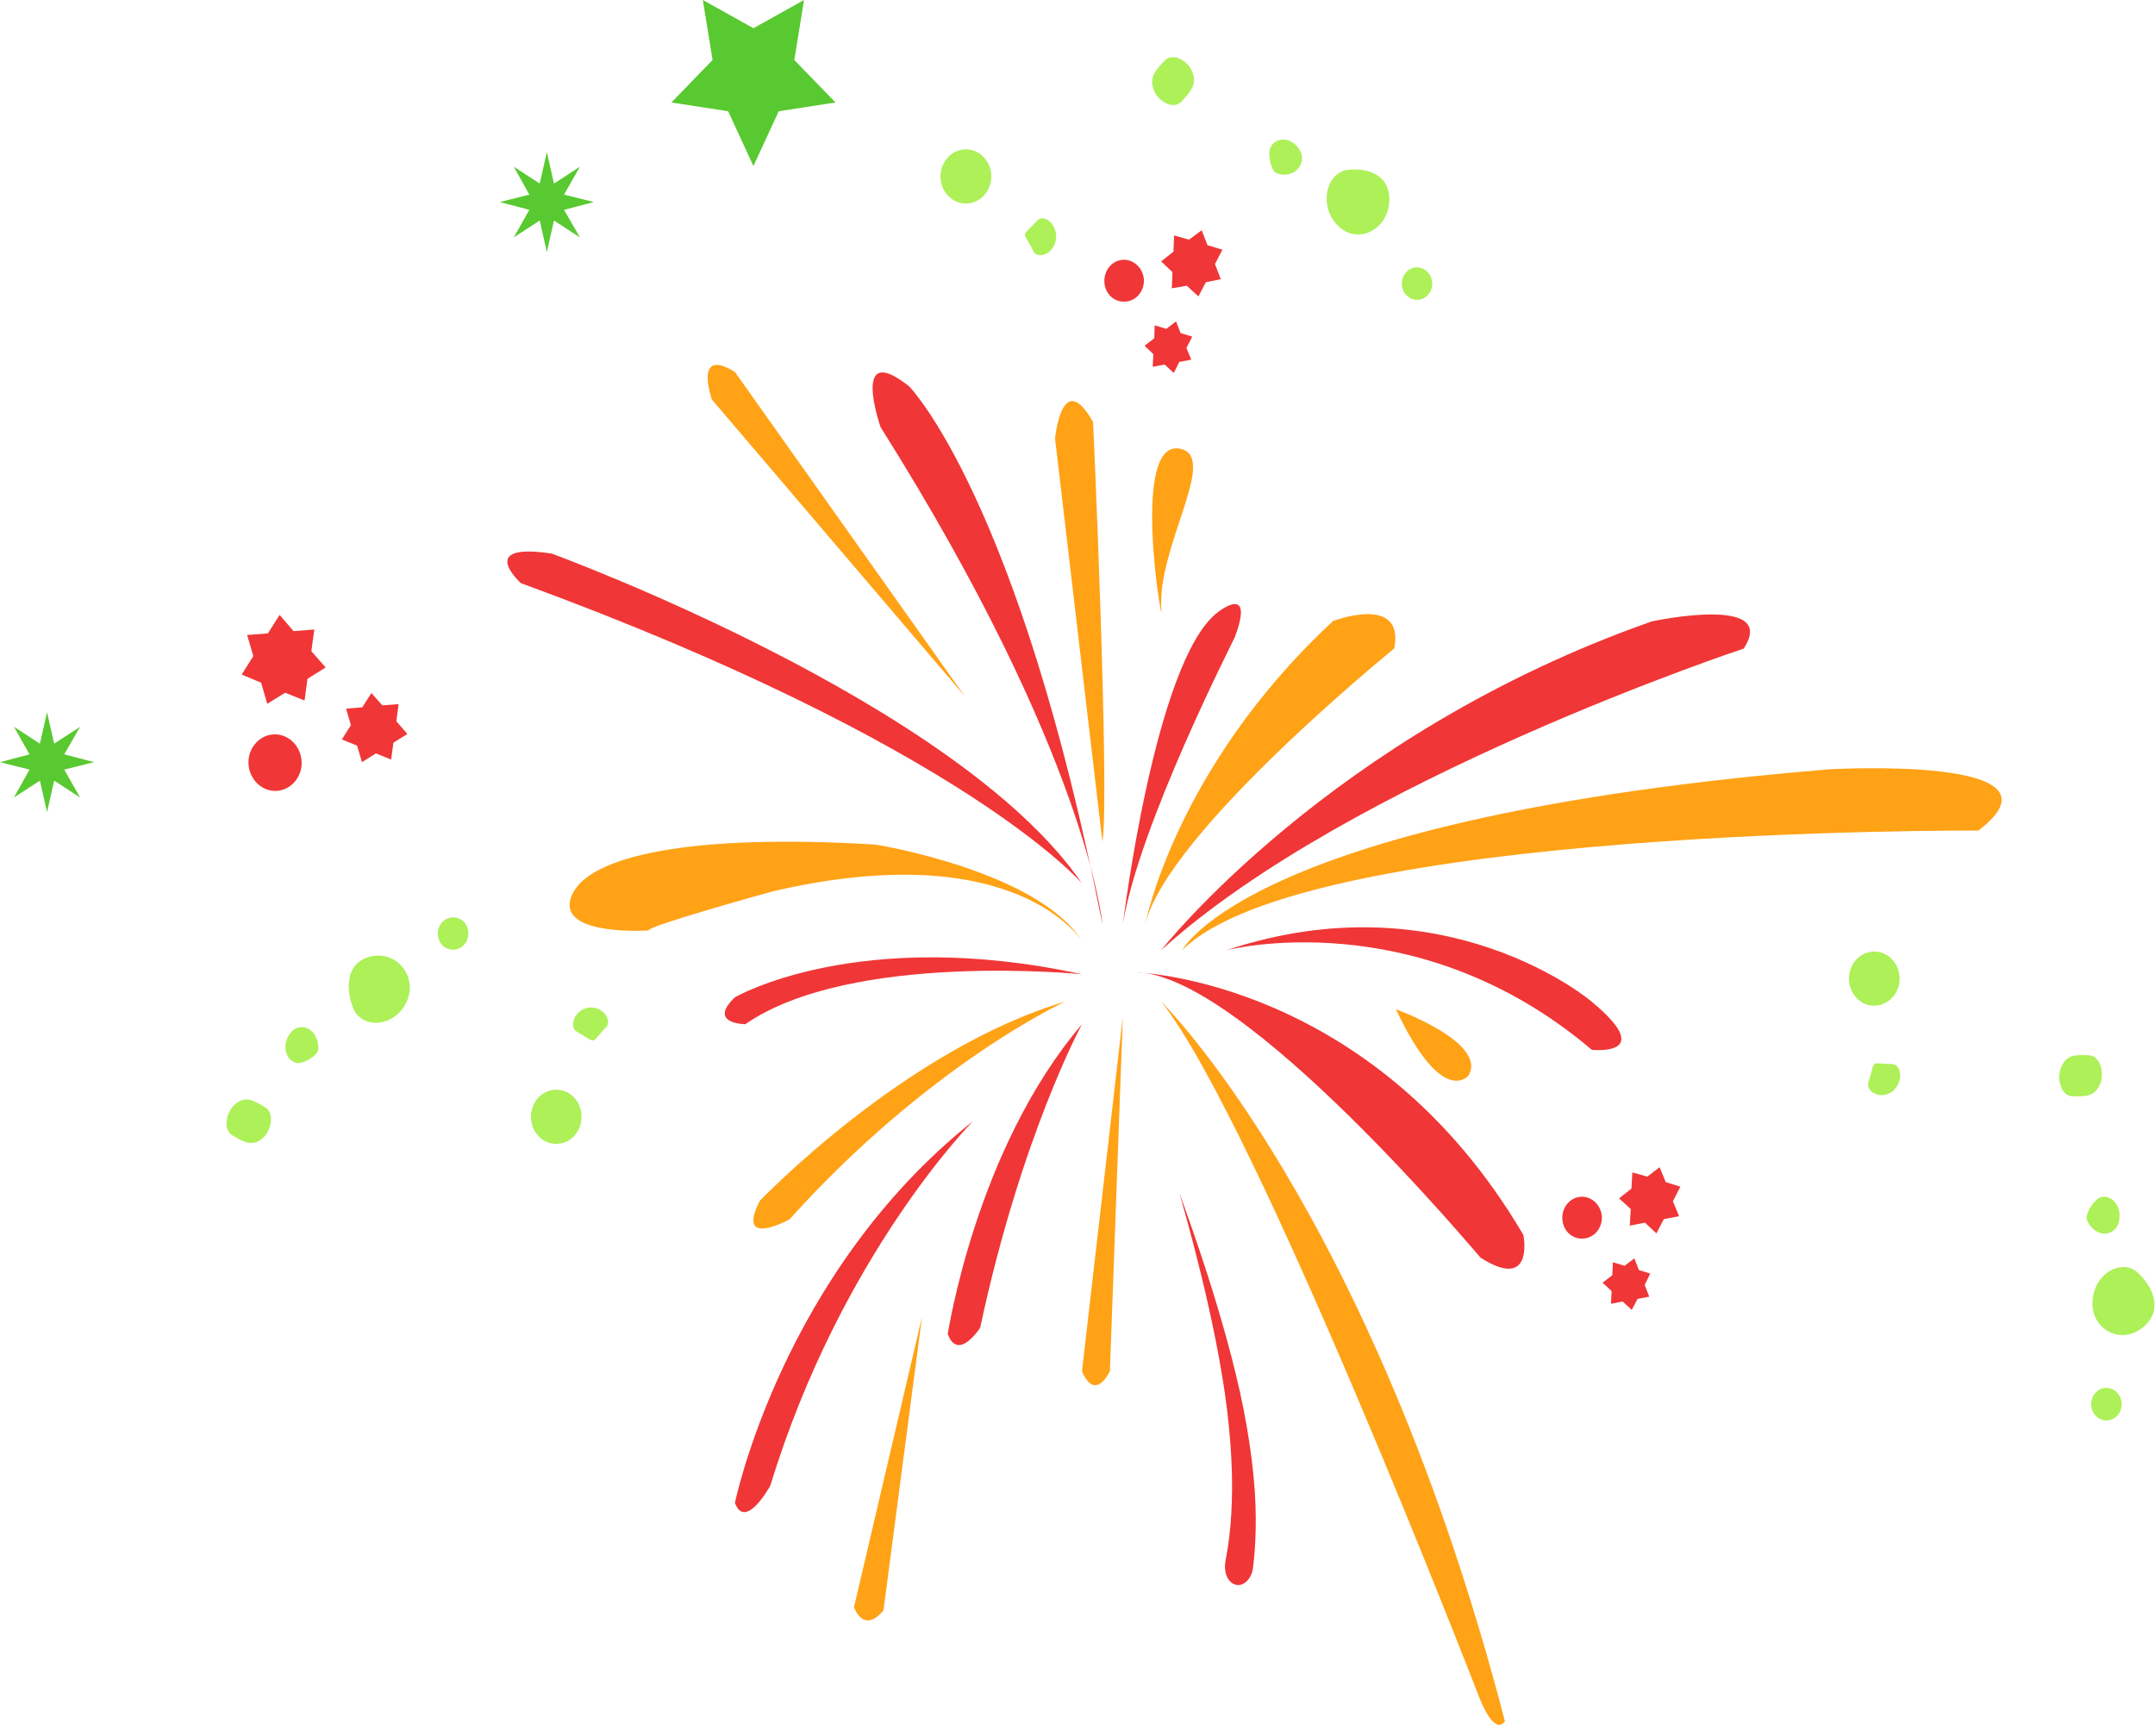<svg width="180" height="145" viewBox="0 0 180 145" fill="none" xmlns="http://www.w3.org/2000/svg">
<path d="M96.984 83.655C96.984 83.655 114.539 100.857 125.7 143.769C125.7 143.769 124.915 145.258 123.506 141.655C123.506 141.655 104.949 93.651 96.984 83.655Z" fill="#FFA216"/>
<path d="M104.651 131.009C104.515 131.957 103.811 132.553 103.188 132.364C102.538 132.174 102.213 131.334 102.348 130.467C102.375 130.251 102.809 128.327 102.89 125.456C102.998 122.584 102.727 118.737 102.077 114.89C100.804 107.224 98.474 99.666 98.528 99.666C98.474 99.666 101.373 107.115 103.242 114.863C104.19 118.737 104.759 122.665 104.867 125.699C104.976 128.707 104.678 130.792 104.651 131.009Z" fill="#F03636"/>
<path d="M93.788 84.928L92.705 114.538C92.705 114.538 91.486 117.166 90.375 114.538L93.788 84.928Z" fill="#FFA216"/>
<path d="M77.019 109.96L73.795 134.504C73.795 134.504 72.305 136.562 71.33 134.26L77.019 109.96Z" fill="#FFA216"/>
<path d="M90.376 85.552C90.376 85.552 85.31 94.816 81.869 110.908C81.869 110.908 80.027 113.78 79.16 111.423C79.187 111.423 81.463 96.008 90.376 85.552Z" fill="#F03636"/>
<path d="M81.271 93.652C81.271 93.652 70.245 104.759 64.34 124.101C64.34 124.101 62.254 127.894 61.387 125.537C61.387 125.537 65.315 106.33 81.271 93.652Z" fill="#F03636"/>
<path d="M88.992 83.655C88.992 83.655 77.695 88.802 65.938 101.86C65.938 101.86 61.387 104.352 63.473 100.288C63.473 100.316 75.501 87.664 88.992 83.655Z" fill="#FFA216"/>
<path d="M90.374 81.379C90.374 81.379 71.086 79.429 62.254 85.551C62.254 85.551 59.058 85.524 61.387 83.303C61.387 83.303 71.655 77.316 90.374 81.379Z" fill="#F03636"/>
<path d="M90.373 78.616C90.373 78.616 84.928 69.731 64.583 74.445C64.583 74.445 54.153 77.316 54.153 77.722C54.153 77.722 47.191 78.183 47.597 75.366C47.624 75.203 47.651 75.04 47.733 74.851C49.06 71.465 57.783 69.622 73.062 70.543C73.062 70.516 86.716 72.738 90.373 78.616Z" fill="#FFA216"/>
<path d="M90.375 73.794C90.375 73.794 80.65 62.335 43.509 48.709C43.509 48.709 39.689 45.268 46.083 46.243C46.083 46.243 80 58.624 90.375 73.794Z" fill="#F03636"/>
<path d="M80.567 58.136L59.464 33.375C59.464 33.375 57.892 28.905 61.387 31.073L80.567 58.136Z" fill="#FFA216"/>
<path fill-rule="evenodd" clip-rule="evenodd" d="M98.719 37.52C94.303 36.247 97.147 52.772 97.012 51.038C96.552 45.864 101.699 38.387 98.719 37.52Z" fill="#FFA216"/>
<path fill-rule="evenodd" clip-rule="evenodd" d="M92.081 77.207C92.081 77.207 90.889 63.202 73.551 35.678C73.551 35.678 70.977 28.309 75.962 32.292C75.962 32.319 85.064 41.529 92.081 77.207Z" fill="#F03636"/>
<path fill-rule="evenodd" clip-rule="evenodd" d="M92.08 70.3L88.125 36.626C88.125 36.626 88.694 30.639 91.295 35.245C91.322 35.245 92.703 66.669 92.08 70.3Z" fill="#FFA216"/>
<path fill-rule="evenodd" clip-rule="evenodd" d="M93.789 77.208C93.789 77.208 96.444 55.264 101.672 51.174C101.672 51.174 104.869 48.6 103.135 53.233C103.162 53.233 95.117 68.918 93.789 77.208Z" fill="#F03636"/>
<path fill-rule="evenodd" clip-rule="evenodd" d="M95.656 77.208C95.656 77.208 98.149 64.123 111.342 51.878C111.342 51.878 117.329 49.575 116.462 54.154C116.462 54.181 97.498 69.514 95.656 77.208Z" fill="#FFA216"/>
<path fill-rule="evenodd" clip-rule="evenodd" d="M96.984 79.375C96.984 79.375 111.098 61.333 137.972 51.905C137.972 51.905 148.646 49.602 145.639 54.181C145.612 54.181 112.697 65.098 96.984 79.375Z" fill="#F03636"/>
<path fill-rule="evenodd" clip-rule="evenodd" d="M98.744 79.375C98.744 79.375 104.325 68.241 152.844 64.258C152.844 64.258 173.486 63.066 165.251 69.378C165.251 69.378 109.038 69.053 98.744 79.375Z" fill="#FFA216"/>
<path fill-rule="evenodd" clip-rule="evenodd" d="M102.43 79.375C102.43 79.375 118.278 75.23 132.961 87.691C132.961 87.691 138.514 88.287 132.961 83.682C132.961 83.655 120.716 73.279 102.43 79.375Z" fill="#F03636"/>
<path fill-rule="evenodd" clip-rule="evenodd" d="M94.791 81.217C94.791 81.217 114.648 81.704 127.245 103.16C127.245 103.16 128.193 107.928 123.669 105.056C123.642 105.083 103.785 81.163 94.791 81.217Z" fill="#F03636"/>
<path fill-rule="evenodd" clip-rule="evenodd" d="M116.598 84.305C116.598 84.305 124.264 87.069 122.666 89.832C122.666 89.832 120.499 92.595 116.598 84.305Z" fill="#FFA216"/>
<path d="M174.49 88.152C175.492 88.179 175.844 89.832 175.329 90.725C174.869 91.62 174.11 91.592 173.081 91.565C172.079 91.538 171.726 89.886 172.241 88.992C172.675 88.071 173.46 88.098 174.49 88.152Z" fill="#ADF058"/>
<path d="M175.165 100.18C175.68 99.693 176.872 100.018 177.035 101.372C177.116 102.645 176.303 103.133 175.572 103.025C174.813 102.889 174.326 102.104 174.271 101.724C174.299 101.426 174.542 100.722 175.165 100.18Z" fill="#ADF058"/>
<path d="M178.526 106.276C179.664 107.305 180.152 108.605 179.881 109.581C179.583 110.664 178.255 111.748 176.847 111.477C175.438 111.206 174.409 109.824 174.896 107.955C175.465 105.978 177.47 105.3 178.526 106.276Z" fill="#ADF058"/>
<path d="M176.143 115.947C176.847 116.082 177.308 116.76 177.199 117.518C177.091 118.25 176.414 118.764 175.736 118.629C175.032 118.493 174.571 117.816 174.68 117.058C174.815 116.326 175.465 115.812 176.143 115.947Z" fill="#ADF058"/>
<path d="M156.907 79.51C158.071 79.727 158.83 80.892 158.64 82.111C158.451 83.33 157.367 84.17 156.202 83.98C155.037 83.763 154.279 82.599 154.468 81.38C154.658 80.133 155.742 79.321 156.907 79.51Z" fill="#ADF058"/>
<path d="M158.019 88.883C158.75 88.829 159.102 90.292 158.073 91.159C156.989 91.945 155.797 91.105 156.068 90.373C156.339 89.588 156.393 88.992 156.556 88.883C156.664 88.748 157.233 88.883 158.019 88.883Z" fill="#ADF058"/>
<path d="M19.424 94.844C18.53 94.329 18.936 92.676 19.776 92.134C20.562 91.538 21.239 91.945 22.133 92.487C23.027 93.001 22.621 94.654 21.781 95.196C20.995 95.764 20.291 95.358 19.424 94.844Z" fill="#ADF058"/>
<path d="M25.114 88.775C24.437 88.965 23.516 88.098 23.95 86.825C24.41 85.66 25.358 85.606 25.954 86.066C26.577 86.554 26.659 87.502 26.55 87.827C26.415 88.071 25.9 88.585 25.114 88.775Z" fill="#ADF058"/>
<path d="M29.502 84.224C28.933 82.761 29.041 81.352 29.692 80.621C30.423 79.781 32.048 79.456 33.213 80.377C34.351 81.298 34.676 83.032 33.457 84.468C32.103 85.958 30.044 85.606 29.502 84.224Z" fill="#ADF058"/>
<path d="M37.087 79.077C36.518 78.643 36.41 77.776 36.816 77.18C37.223 76.585 38.035 76.449 38.604 76.882C39.173 77.316 39.282 78.183 38.875 78.779C38.442 79.375 37.656 79.51 37.087 79.077Z" fill="#ADF058"/>
<path d="M45.216 95.114C44.267 94.383 44.078 92.947 44.755 91.945C45.459 90.942 46.787 90.725 47.708 91.457C48.656 92.188 48.846 93.624 48.169 94.626C47.491 95.629 46.164 95.846 45.216 95.114Z" fill="#ADF058"/>
<path d="M48.221 86.201C47.544 85.903 47.842 84.413 49.142 84.169C50.442 84.007 51.147 85.334 50.605 85.822C50.036 86.391 49.738 86.906 49.548 86.906C49.358 86.96 48.898 86.581 48.221 86.201Z" fill="#ADF058"/>
<path d="M97.281 5.066C97.985 4.308 99.367 5.147 99.638 6.15C99.963 7.125 99.394 7.694 98.69 8.479C97.985 9.238 96.604 8.398 96.333 7.396C96.008 6.421 96.549 5.825 97.281 5.066Z" fill="#ADF058"/>
<path d="M106.031 12.678C106.058 11.92 107.061 11.215 108.117 12.001C109.038 12.787 108.849 13.762 108.253 14.25C107.657 14.764 106.763 14.602 106.492 14.385C106.302 14.195 105.977 13.545 106.031 12.678Z" fill="#ADF058"/>
<path d="M112.534 14.195C114.024 14.006 115.243 14.493 115.731 15.36C116.3 16.336 116.137 18.096 114.972 19.018C113.834 19.939 112.182 19.803 111.207 18.151C110.258 16.39 111.125 14.358 112.534 14.195Z" fill="#ADF058"/>
<path d="M117.572 22.621C118.114 22.16 118.927 22.268 119.36 22.864C119.793 23.46 119.685 24.3 119.143 24.761C118.574 25.221 117.789 25.113 117.355 24.517C116.922 23.921 117.03 23.081 117.572 22.621Z" fill="#ADF058"/>
<path d="M79.375 12.949C80.296 12.19 81.623 12.353 82.355 13.355C83.086 14.331 82.896 15.766 81.975 16.525C81.054 17.283 79.727 17.121 78.995 16.119C78.291 15.143 78.454 13.735 79.375 12.949Z" fill="#ADF058"/>
<path d="M86.609 18.448C87.07 17.852 88.316 18.557 88.207 19.938C88.018 21.32 86.609 21.672 86.311 20.968C85.959 20.236 85.58 19.776 85.607 19.586C85.607 19.397 86.067 19.072 86.609 18.448Z" fill="#ADF058"/>
<path d="M22.35 65.965C21.186 65.586 20.508 64.286 20.833 63.039C21.186 61.793 22.405 61.062 23.597 61.441C24.762 61.82 25.439 63.121 25.114 64.367C24.762 65.613 23.542 66.344 22.35 65.965Z" fill="#F03636"/>
<path d="M26.252 52.582L26.008 54.397L27.2 55.752L25.683 56.7L25.439 58.515L23.814 57.865L22.324 58.786L21.809 57.025L20.184 56.348L21.159 54.804L20.644 53.043L22.378 52.907L23.353 51.363L24.518 52.718L26.252 52.582Z" fill="#F03636"/>
<path d="M33.294 58.813L33.104 60.249L34.025 61.306L32.86 62.037L32.67 63.446L31.397 62.931L30.232 63.662L29.826 62.281L28.553 61.766L29.311 60.574L28.905 59.192L30.259 59.084L31.018 57.892L31.939 58.922L33.294 58.813Z" fill="#F03636"/>
<path d="M92.243 23.515C92.216 22.539 92.92 21.727 93.841 21.699C94.735 21.672 95.494 22.431 95.548 23.379C95.575 24.354 94.871 25.167 93.95 25.194C93.029 25.248 92.27 24.49 92.243 23.515Z" fill="#F03636"/>
<path d="M101.969 23.325L100.723 23.569L100.1 24.761L99.124 23.867L97.878 24.084L97.933 22.729L96.984 21.835L98.014 21.022L98.068 19.668L99.314 20.02L100.371 19.234L100.858 20.48L102.104 20.86L101.481 22.052L101.969 23.325Z" fill="#F03636"/>
<path d="M99.504 30.043L98.502 30.233L98.042 31.154L97.283 30.45L96.281 30.639L96.335 29.583L95.603 28.878L96.416 28.255L96.443 27.172L97.419 27.47L98.231 26.847L98.611 27.822L99.586 28.12L99.098 29.068L99.504 30.043Z" fill="#F03636"/>
<path d="M130.495 101.779C130.468 100.803 131.172 99.991 132.093 99.964C132.987 99.936 133.746 100.695 133.8 101.643C133.827 102.618 133.123 103.431 132.202 103.458C131.281 103.512 130.522 102.754 130.495 101.779Z" fill="#F03636"/>
<path d="M140.248 101.589L138.975 101.833L138.352 103.025L137.404 102.131L136.13 102.375L136.212 100.993L135.236 100.099L136.266 99.287L136.347 97.932L137.593 98.284L138.623 97.499L139.137 98.745L140.356 99.124L139.733 100.343L140.248 101.589Z" fill="#F03636"/>
<path d="M137.756 108.308L136.781 108.497L136.294 109.418L135.535 108.714L134.56 108.903L134.614 107.847L133.855 107.143L134.668 106.52L134.722 105.436L135.698 105.734L136.51 105.111L136.89 106.086L137.838 106.384L137.377 107.332L137.756 108.308Z" fill="#F03636"/>
<path d="M6.691 60.709L5.364 63.012L7.856 63.662L5.364 64.285L6.691 66.615L4.524 65.207L3.928 67.834L3.332 65.207L1.165 66.615L2.465 64.285L0 63.662L2.465 63.012L1.165 60.709L3.332 62.118L3.928 59.49L4.524 62.118L6.691 60.709Z" fill="#58C930"/>
<path d="M48.439 13.925L47.112 16.254L49.604 16.877L47.112 17.527L48.439 19.83L46.272 18.422L45.676 21.049L45.08 18.422L42.913 19.83L44.213 17.527L41.748 16.877L44.213 16.254L42.913 13.925L45.08 15.333L45.676 12.705L46.272 15.333L48.439 13.925Z" fill="#58C930"/>
<path d="M62.932 2.357L67.158 0L66.345 5.012L69.786 8.561L65.045 9.292L62.932 13.87L60.819 9.292L56.078 8.561L59.519 5.012L58.706 0L62.932 2.357Z" fill="#58C930"/>
</svg>
